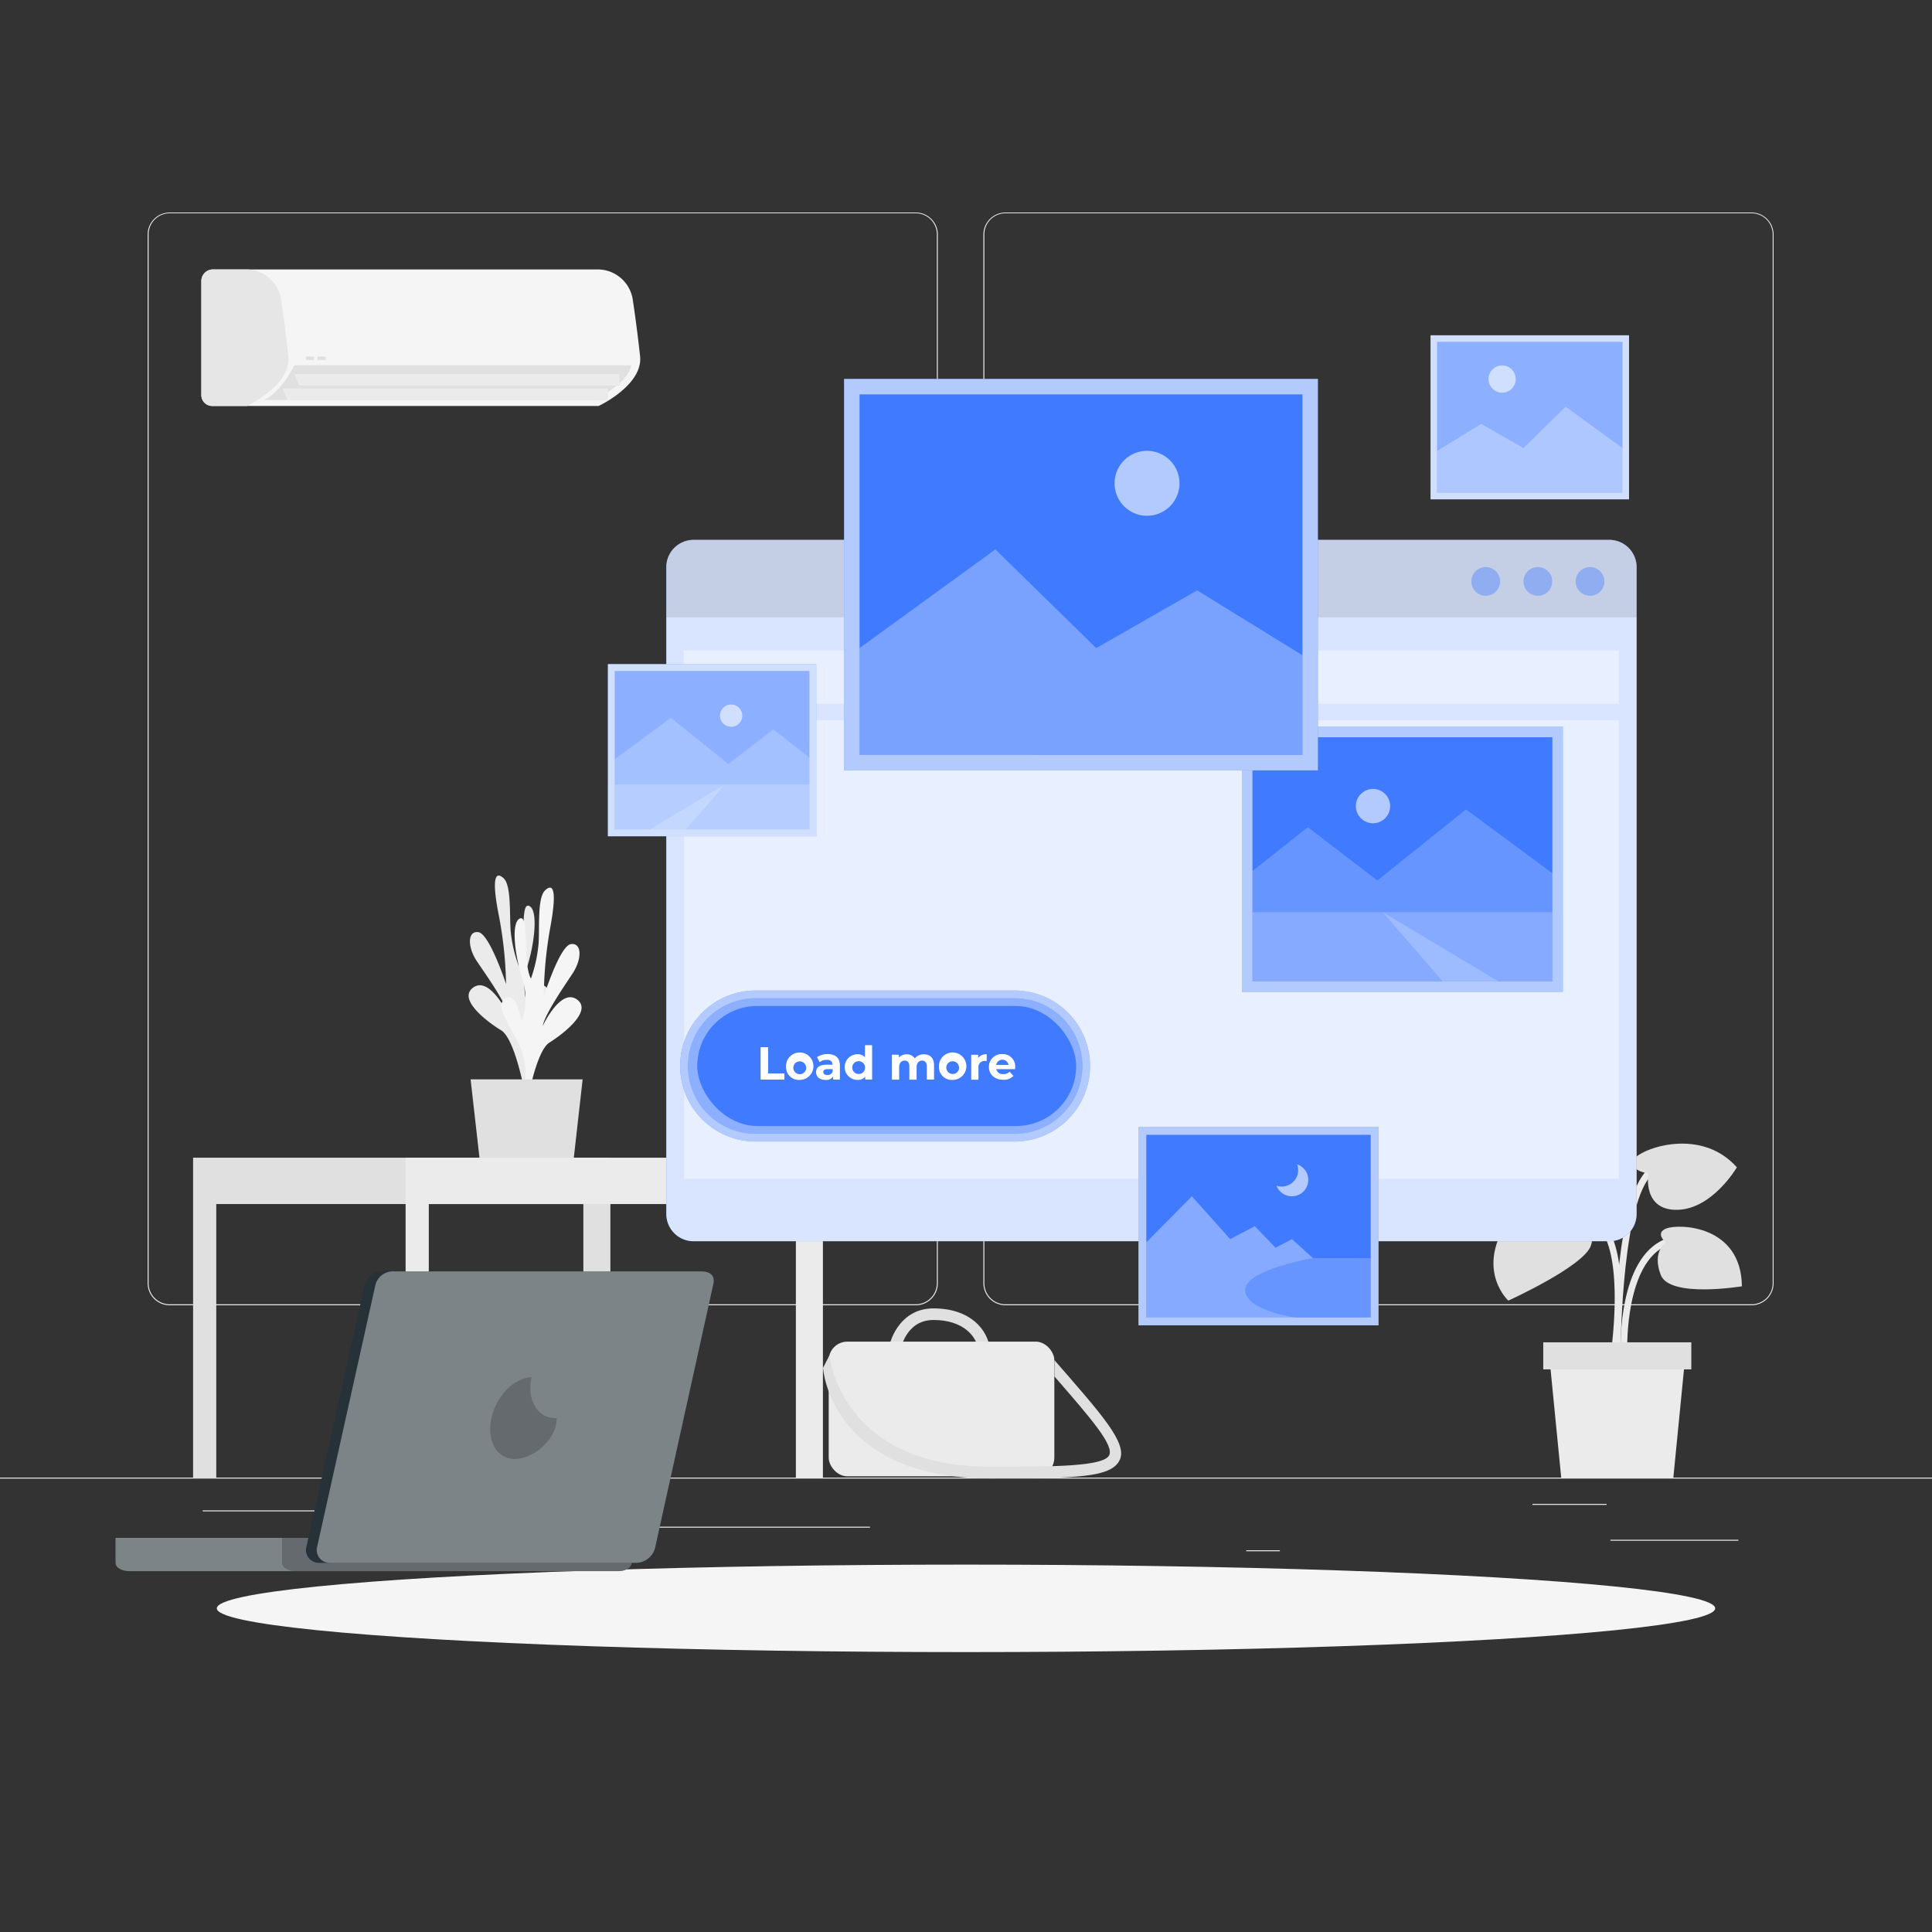 <?xml version="1.0" encoding="UTF-8" standalone="no"?>
<svg
   viewBox="0 0 500 500"
   version="1.1"
   id="svg309"
   sodipodi:docname="Load_more.svg"
   inkscape:version="1.2.2 (732a01da63, 2022-12-09)"
   xmlns:inkscape="http://www.inkscape.org/namespaces/inkscape"
   xmlns:sodipodi="http://sodipodi.sourceforge.net/DTD/sodipodi-0.dtd"
   xmlns="http://www.w3.org/2000/svg"
   xmlns:svg="http://www.w3.org/2000/svg">
  <rect x="0" y="0" width="500" height="500" fill="#333333" stroke="none"/>
  <defs
     id="defs313" />
  <sodipodi:namedview
     id="namedview311"
     pagecolor="#505050"
     bordercolor="#ffffff"
     borderopacity="1"
     inkscape:showpageshadow="0"
     inkscape:pageopacity="0"
     inkscape:pagecheckerboard="1"
     inkscape:deskcolor="#505050"
     showgrid="false"
     inkscape:zoom="1.314"
     inkscape:cx="181.50685"
     inkscape:cy="249.61948"
     inkscape:window-width="1600"
     inkscape:window-height="837"
     inkscape:window-x="-8"
     inkscape:window-y="327"
     inkscape:window-maximized="1"
     inkscape:current-layer="freepik--Character--inject-2" />
  <g
     id="freepik--background-complete--inject-2">
    <rect
       y="382.4"
       width="500"
       height="0.25"
       style="fill:#ebebeb"
       id="rect2" />
    <rect
       x="416.78"
       y="398.49"
       width="33.12"
       height="0.25"
       style="fill:#ebebeb"
       id="rect4" />
    <rect
       x="322.53"
       y="401.21"
       width="8.69"
       height="0.25"
       style="fill:#ebebeb"
       id="rect6" />
    <rect
       x="396.59"
       y="389.21"
       width="19.19"
       height="0.25"
       style="fill:#ebebeb"
       id="rect8" />
    <rect
       x="52.46"
       y="390.89"
       width="43.19"
       height="0.25"
       style="fill:#ebebeb"
       id="rect10" />
    <rect
       x="104.56"
       y="390.89"
       width="6.33"
       height="0.25"
       style="fill:#ebebeb"
       id="rect12" />
    <rect
       x="131.47"
       y="395.11"
       width="93.68"
       height="0.25"
       style="fill:#ebebeb"
       id="rect14" />
    <path
       d="M237,337.8H43.91a5.71,5.71,0,0,1-5.7-5.71V60.66A5.71,5.71,0,0,1,43.91,55H237a5.71,5.71,0,0,1,5.71,5.71V332.09A5.71,5.71,0,0,1,237,337.8ZM43.91,55.2a5.46,5.46,0,0,0-5.45,5.46V332.09a5.46,5.46,0,0,0,5.45,5.46H237a5.47,5.47,0,0,0,5.46-5.46V60.66A5.47,5.47,0,0,0,237,55.2Z"
       style="fill:#ebebeb"
       id="path16" />
    <path
       d="M453.31,337.8H260.21a5.72,5.72,0,0,1-5.71-5.71V60.66A5.72,5.72,0,0,1,260.21,55h193.1A5.71,5.71,0,0,1,459,60.66V332.09A5.71,5.71,0,0,1,453.31,337.8ZM260.21,55.2a5.47,5.47,0,0,0-5.46,5.46V332.09a5.47,5.47,0,0,0,5.46,5.46h193.1a5.47,5.47,0,0,0,5.46-5.46V60.66a5.47,5.47,0,0,0-5.46-5.46Z"
       style="fill:#ebebeb"
       id="path18" />
    <path
       d="M418.59,350.26c.15-1,3.65-25.18-3.36-33.51a7.59,7.59,0,0,0-5.82-2.87c-14.16-.33-16.09,11-16.11,11.15l1.67.26c.06-.41,1.74-10,14.39-9.72a5.89,5.89,0,0,1,4.57,2.26c6.53,7.76,3,31.93,3,32.18Z"
       style="fill:#ebebeb"
       id="path20" />
    <path
       d="M419.44,349.16l1.69-.06c0-.22-.56-22.25,10.29-26.8,10.64-4.45,15.43,4.71,15.62,5.1l1.51-.76c-.05-.11-5.67-11-17.78-5.89C418.85,325.74,419.41,348.2,419.44,349.16Z"
       style="fill:#ebebeb"
       id="path22" />
    <path
       d="M419.39,350.89c0-.35.11-35.19,6.9-45.38,6.52-9.79,17-5.18,17.49-5l.69-1.54c-.12-.05-12.26-5.41-19.59,5.58-7.07,10.61-7.17,44.86-7.17,46.31Z"
       style="fill:#ebebeb"
       id="path24" />
    <path
       d="M407.38,314.72s6.18,2.28,4.34,7.65-21.37,14.23-21.37,14.23-8.19-7.5-.67-19.7S407.21,310.87,407.38,314.72Z"
       style="fill:#e0e0e0"
       id="path26" />
    <path
       d="M426.59,303.67s-4.38-.47-4-3.14,17.05-9.55,26.91,1.57c0,0-6.31,10.84-15.43,11S426.59,303.67,426.59,303.67Z"
       style="fill:#e0e0e0"
       id="path28" />
    <path
       d="M431.1,321.52s-3-2.44.24-3.63,19.3-.86,19.46,15c0,0-18.67,3.11-21-2.94S431.1,321.52,431.1,321.52Z"
       style="fill:#e0e0e0"
       id="path30" />
    <polygon
       points="404.06 382.61 433.04 382.61 436.16 350.89 400.94 350.89 404.06 382.61"
       style="fill:#ebebeb"
       id="polygon32" />
    <rect
       x="399.39"
       y="347.38"
       width="38.32"
       height="7"
       transform="translate(837.1 701.77) rotate(180)"
       style="fill:#e0e0e0"
       id="rect34" />
    <path
       d="M137.45,281.75s-3.61-7.86.51-15.62,5.31-9.58,2.69-11.17-3.83,6.21-3.83,6.21a17.47,17.47,0,0,1-.39-11c1.83-5.61,3-14.75.48-15.73s-.48,11.4-2.64,15.62a36.37,36.37,0,0,1-2.12-9.21c-.3-4.5.17-11.7-1.8-13.54s-3.24-.57-1.3,9.37a103.56,103.56,0,0,1,1.92,18s-4.28-13-7.15-13.43-2.86,3.85-.41,7.51,7.2,10.23,8,13.61c0,0-4.7-9.82-8.92-6.81s3.68,8.94,7.2,11.08,6,15.57,6,15.57Z"
       style="fill:#ebebeb"
       id="path36" />
    <path
       d="M134.6,285s3.51-7.92-.7-15.61-5.43-9.5-2.82-11.13,3.9,6.15,3.9,6.15a17.55,17.55,0,0,0,.26-11c-1.9-5.58-3.15-14.7-.67-15.72s.61,11.39,2.83,15.58a36.67,36.67,0,0,0,2-9.24c.24-4.51-.31-11.69,1.64-13.57s3.23-.62,1.41,9.36a104,104,0,0,0-1.71,18.05s4.12-13.11,7-13.53,2.91,3.8.5,7.5-7.08,10.34-7.81,13.73c0,0,4.58-9.89,8.84-6.94s-3.57,9-7.07,11.18-5.78,15.66-5.78,15.66Z"
       style="fill:#f5f5f5"
       id="path38" />
    <polygon
       points="150.79 279.33 121.79 279.33 124.14 300.09 148.45 300.09 150.79 279.33"
       style="fill:#e0e0e0"
       id="polygon40" />
    <polygon
       points="49.97 299.61 49.97 382.61 55.97 382.61 55.97 311.61 150.97 311.61 150.97 382.61 157.97 382.61 157.97 299.61 49.97 299.61"
       style="fill:#e0e0e0"
       id="polygon42" />
    <polygon
       points="104.97 299.61 104.97 382.61 110.97 382.61 110.97 311.61 205.97 311.61 205.97 382.61 212.97 382.61 212.97 299.61 104.97 299.61"
       style="fill:#ebebeb"
       id="polygon44" />
    <path
       d="M232.93,349.85l-3-.42c.53-3.74,3.66-10.82,11.66-10.82,9.47,0,14.19,5.47,14.66,10.9l-3,.26c-.35-4.06-4.1-8.16-11.67-8.16C234.24,341.61,233,349.52,232.93,349.85Z"
       style="fill:#e0e0e0"
       id="path46" />
    <rect
       x="214.47"
       y="347.21"
       width="58.39"
       height="34.86"
       rx="4.83"
       style="fill:#ebebeb"
       id="rect48" />
    <path
       d="M256.28,382.61C215,382.61,213,354.3,213,354l1.68-3.28c.07,1.05,3.32,28.87,41.63,28.87,15.77,0,29.38,0,30.76-3,1.21-2.65-4.7-9.46-14.18-20.37V352c12.08,13.91,18.92,21.39,16.91,25.8C287.68,382.43,278.56,382.61,256.28,382.61Z"
       style="fill:#e0e0e0"
       id="path50" />
    <path
       d="M52.11,72.74v29.55a2.81,2.81,0,0,0,3,2.77h99.82s11.54-5.38,10.72-12.9c-.66-6-1.33-10.89-1.89-14.61a9.18,9.18,0,0,0-9.14-7.82H55.11A3,3,0,0,0,52.11,72.74Z"
       style="fill:#f5f5f5"
       id="path52" />
    <path
       d="M52.11,72.74v29.55a2.81,2.81,0,0,0,3,2.77h8.8s11.55-5.38,10.72-12.9c-.65-6-1.33-10.89-1.88-14.61a9.19,9.19,0,0,0-9.14-7.82h-8.5A3,3,0,0,0,52.11,72.74Z"
       style="fill:#e6e6e6;isolation:isolate"
       id="path54" />
    <path
       d="M163.35,94.53H76.16s-2.88,6.39-7.77,9h85.19S162.6,99.42,163.35,94.53Z"
       style="fill:#e0e0e0"
       id="path56" />
    <polygon
       points="157.34 100.55 73.15 100.55 74.41 103.56 157.34 103.56 157.34 100.55"
       style="fill:#ebebeb"
       id="polygon58" />
    <polygon
       points="160.35 96.79 76.16 96.79 77.41 99.8 160.35 99.8 160.35 96.79"
       style="fill:#ebebeb"
       id="polygon60" />
    <rect
       x="79.17"
       y="92.28"
       width="2.13"
       height="0.88"
       transform="translate(160.46 185.44) rotate(180)"
       style="fill:#e0e0e0"
       id="rect62" />
    <rect
       x="82.17"
       y="92.28"
       width="2.13"
       height="0.88"
       transform="translate(166.48 185.44) rotate(180)"
       style="fill:#e0e0e0"
       id="rect64" />
  </g>
  <g
     id="freepik--Shadow--inject-2">
    <ellipse
       id="freepik--path--inject-2"
       cx="250"
       cy="416.24"
       rx="193.89"
       ry="11.32"
       style="fill:#f5f5f5" />
  </g>
  <g
     id="freepik--Screen--inject-2">
    <path
       d="M423.55,146.78v167.4a7.05,7.05,0,0,1-7.05,7.05h-237a7.06,7.06,0,0,1-7.06-7.05V146.78a7.06,7.06,0,0,1,7.06-7.06h237A7.06,7.06,0,0,1,423.55,146.78Z"
       style="fill:#407BFF"
       id="path69" />
    <path
       d="M423.55,146.78v167.4a7.05,7.05,0,0,1-7.05,7.05h-237a7.06,7.06,0,0,1-7.06-7.05V146.78a7.06,7.06,0,0,1,7.06-7.06h237A7.06,7.06,0,0,1,423.55,146.78Z"
       style="fill:#fff;opacity:0.8;isolation:isolate"
       id="path71" />
    <path
       d="M423.55,146.78v13H172.46v-13a7.06,7.06,0,0,1,7.06-7.06h237A7.06,7.06,0,0,1,423.55,146.78Z"
       style="opacity:0.1;isolation:isolate"
       id="path73" />
    <path
       d="M415.22,150.46a3.72,3.72,0,1,1-3.71-3.71A3.71,3.71,0,0,1,415.22,150.46Z"
       style="fill:#407BFF;opacity:0.4"
       id="path75" />
    <path
       d="M401.72,150.46a3.72,3.72,0,1,1-3.71-3.71A3.71,3.71,0,0,1,401.72,150.46Z"
       style="fill:#407BFF;opacity:0.4"
       id="path77" />
    <path
       d="M388.22,150.46a3.72,3.72,0,1,1-3.71-3.71A3.71,3.71,0,0,1,388.22,150.46Z"
       style="fill:#407BFF;opacity:0.4"
       id="path79" />
    <rect
       x="176.97"
       y="168.37"
       width="241.98"
       height="13.71"
       style="fill:#fff;opacity:0.4;isolation:isolate"
       id="rect81" />
    <rect
       x="177.06"
       y="186.38"
       width="241.89"
       height="118.66"
       style="fill:#fff;opacity:0.4;isolation:isolate"
       id="rect83" />
  </g>
  <g
     id="freepik--Images--inject-2">
    <rect
       x="370.23"
       y="86.78"
       width="51.36"
       height="42.44"
       transform="translate(791.82 216) rotate(180)"
       style="fill:#407BFF"
       id="rect86" />
    <path
       d="M370.23,86.78v42.44h51.36V86.78Zm1.67,1.68h48v39.08h-48Z"
       style="fill:#fff;opacity:0.6;isolation:isolate"
       id="path88" />
    <rect
       x="370.23"
       y="86.78"
       width="51.36"
       height="42.44"
       transform="translate(791.82 216) rotate(180)"
       style="fill:#fff;opacity:0.4;isolation:isolate"
       id="rect90" />
    <polygon
       points="419.92 115.96 405.19 105.26 394.26 115.96 383.32 109.71 371.9 116.73 371.9 127.54 419.92 127.54 419.92 115.96"
       style="fill:#fff;opacity:0.3;isolation:isolate"
       id="polygon92" />
    <circle
       cx="388.75"
       cy="98.1"
       r="3.52"
       style="fill:#fff;opacity:0.6;isolation:isolate"
       id="circle94" />
    <rect
       x="294.64"
       y="291.67"
       width="62.12"
       height="51.33"
       style="fill:#407BFF"
       id="rect96" />
    <path
       d="M294.64,291.67V343h62.12V291.67Zm60.1,49.3H296.66V293.69h58.08Z"
       style="fill:#fff;opacity:0.6;isolation:isolate"
       id="path98" />
    <polygon
       points="296.67 321.53 308.46 309.61 318.37 320.69 324.74 317.33 330.11 322.93 334.36 320.69 339.79 325.6 354.74 325.6 354.74 340.97 296.67 340.97 296.67 321.53"
       style="fill:#fff;opacity:0.2;isolation:isolate"
       id="polygon100" />
    <path
       d="M335.68,301.31a4.25,4.25,0,0,1-4,5.77,4.1,4.1,0,0,1-1.32-.21,4.25,4.25,0,1,0,5.29-5.56Z"
       style="fill:#fff;opacity:0.6;isolation:isolate"
       id="path102" />
    <path
       d="M335.36,341h-38.7V321.53l11.8-11.92,9.91,11.08,6.38-3.36,5.36,5.59,4.25-2.23,5.43,4.91s-17.7,3-17.53,8.32S335.36,341,335.36,341Z"
       style="fill:#fff;opacity:0.2;isolation:isolate"
       id="path104" />
    <rect
       x="321.42"
       y="188.09"
       width="83.03"
       height="68.61"
       style="fill:#407BFF"
       id="rect106" />
    <path
       d="M321.42,188.09V256.7h83V188.09ZM401.75,254H324.13V190.8h77.62Z"
       style="fill:#fff;opacity:0.6;isolation:isolate"
       id="path108" />
    <polygon
       points="324.13 225.42 338.47 214.08 356.45 227.87 379.4 209.49 401.75 225.98 401.75 253.99 324.13 253.99 324.13 225.42"
       style="fill:#fff;opacity:0.2;isolation:isolate"
       id="polygon110" />
    <rect
       x="324.13"
       y="236.09"
       width="77.61"
       height="17.9"
       style="fill:#fff;opacity:0.2;isolation:isolate"
       id="rect112" />
    <polygon
       points="357.87 236.09 373.36 253.99 387.8 253.99 357.87 236.09"
       style="fill:#fff;opacity:0.2;isolation:isolate"
       id="polygon114" />
    <circle
       cx="355.33"
       cy="208.62"
       r="4.44"
       style="fill:#fff;opacity:0.6;isolation:isolate"
       id="circle116" />
    <rect
       x="157.33"
       y="171.89"
       width="53.9"
       height="44.54"
       transform="translate(368.57 388.31) rotate(180)"
       style="fill:#407BFF"
       id="rect118" />
    <path
       d="M157.33,171.89v44.54h53.91V171.89Zm1.76,1.76h50.39v41H159.09Z"
       style="fill:#fff;opacity:0.6;isolation:isolate"
       id="path120" />
    <rect
       x="157.33"
       y="171.89"
       width="53.9"
       height="44.54"
       transform="translate(368.57 388.31) rotate(180)"
       style="fill:#fff;opacity:0.4;isolation:isolate"
       id="rect122" />
    <polygon
       points="209.48 196.12 200.17 188.76 188.5 197.71 173.6 185.78 159.09 196.48 159.09 214.67 209.48 214.67 209.48 196.12"
       style="fill:#fff;opacity:0.2;isolation:isolate"
       id="polygon124" />
    <rect
       x="159.09"
       y="203.04"
       width="50.39"
       height="11.62"
       style="fill:#fff;opacity:0.2;isolation:isolate"
       id="rect126" />
    <polygon
       points="187.57 203.04 177.52 214.67 168.14 214.67 187.57 203.04"
       style="fill:#fff;opacity:0.2;isolation:isolate"
       id="polygon128" />
    <path
       d="M186.34,185.21a2.88,2.88,0,1,0,2.88-2.88A2.88,2.88,0,0,0,186.34,185.21Z"
       style="fill:#fff;opacity:0.6;isolation:isolate"
       id="path130" />
    <rect
       x="218.45"
       y="98.06"
       width="122.62"
       height="101.32"
       style="fill:#407BFF"
       id="rect132" />
    <path
       d="M218.45,98.06V199.38H341.07V98.06Zm118.62,97.32H222.45V102.06H337.07Z"
       style="fill:#fff;opacity:0.6;isolation:isolate"
       id="path134" />
    <polygon
       points="222.45 167.73 257.6 142.19 283.71 167.73 309.82 152.79 337.07 169.58 337.07 195.38 222.45 195.38 222.45 167.73"
       style="fill:#fff;opacity:0.3;isolation:isolate"
       id="polygon136" />
    <path
       d="M305.25,125.08a8.4,8.4,0,1,1-8.4-8.4A8.4,8.4,0,0,1,305.25,125.08Z"
       style="fill:#fff;opacity:0.6;isolation:isolate"
       id="path138" />
  </g>
  <g
     id="freepik--Button--inject-2">
    <path
       d="M196,295.42a19.54,19.54,0,1,1,0-39.07h67a19.54,19.54,0,0,1,0,39.07Z"
       style="fill:#407BFF"
       id="path141" />
    <path
       d="M196,295.42a19.54,19.54,0,1,1,0-39.07h67a19.54,19.54,0,0,1,0,39.07Z"
       style="fill:#fff;opacity:0.6;isolation:isolate"
       id="path143" />
    <path
       d="M196,293.42a17.54,17.54,0,1,1,0-35.07h67a17.54,17.54,0,0,1,0,35.07Z"
       style="fill:#407BFF"
       id="path145" />
    <path
       d="M196,293.42a17.54,17.54,0,1,1,0-35.07h67a17.54,17.54,0,0,1,0,35.07Z"
       style="fill:#fff;opacity:0.4;isolation:isolate"
       id="path147" />
    <rect
       x="180.45"
       y="260.35"
       width="98.06"
       height="31.07"
       rx="15.54"
       style="fill:#407BFF"
       id="rect149" />
    <path
       d="M196.84,271h1.94v6.81H203v1.59h-6.15Z"
       style="fill:#fff"
       id="path151" />
    <path
       d="M203.42,276.16a3.55,3.55,0,1,1,3.55,3.32A3.32,3.32,0,0,1,203.42,276.16Zm5.2,0A1.66,1.66,0,1,0,207,278,1.63,1.63,0,0,0,208.62,276.16Z"
       style="fill:#fff"
       id="path153" />
    <path
       d="M217.36,275.71v3.68h-1.75v-.81a2.1,2.1,0,0,1-2,.9c-1.52,0-2.41-.84-2.41-2s.8-1.93,2.77-1.93h1.48c0-.81-.48-1.27-1.48-1.27a3,3,0,0,0-1.86.6l-.67-1.31a5,5,0,0,1,2.78-.78C216.22,272.84,217.36,273.75,217.36,275.71Zm-1.87,1.64v-.66h-1.28c-.88,0-1.15.32-1.15.76s.39.77,1.05.77A1.36,1.36,0,0,0,215.49,277.35Z"
       style="fill:#fff"
       id="path155" />
    <path
       d="M225.7,270.49v8.9h-1.78v-.75a2.48,2.48,0,0,1-2,.84,3.32,3.32,0,0,1,0-6.64,2.47,2.47,0,0,1,1.93.78v-3.13Zm-1.83,5.67a1.66,1.66,0,1,0-1.64,1.79A1.63,1.63,0,0,0,223.87,276.16Z"
       style="fill:#fff"
       id="path157" />
    <path
       d="M241.73,275.69v3.7h-1.87V276c0-1-.47-1.52-1.22-1.52s-1.43.54-1.43,1.69v3.24h-1.87V276c0-1-.44-1.52-1.22-1.52s-1.42.54-1.42,1.69v3.24h-1.87v-6.45h1.79v.74a2.62,2.62,0,0,1,2-.84,2.44,2.44,0,0,1,2.13,1.05,2.91,2.91,0,0,1,2.32-1.05C240.63,272.84,241.73,273.73,241.73,275.69Z"
       style="fill:#fff"
       id="path159" />
    <path
       d="M243,276.16a3.55,3.55,0,1,1,3.55,3.32A3.32,3.32,0,0,1,243,276.16Zm5.19,0a1.65,1.65,0,1,0-1.64,1.79A1.62,1.62,0,0,0,248.2,276.16Z"
       style="fill:#fff"
       id="path161" />
    <path
       d="M255.36,272.84v1.73l-.42,0a1.59,1.59,0,0,0-1.72,1.8v3.05h-1.87v-6.45h1.79v.85A2.58,2.58,0,0,1,255.36,272.84Z"
       style="fill:#fff"
       id="path163" />
    <path
       d="M262.7,276.69h-4.88a1.71,1.71,0,0,0,1.84,1.29,2.17,2.17,0,0,0,1.62-.62l1,1.08a3.39,3.39,0,0,1-2.66,1c-2.23,0-3.69-1.4-3.69-3.32a3.29,3.29,0,0,1,3.45-3.32,3.19,3.19,0,0,1,3.35,3.35C262.73,276.33,262.71,276.53,262.7,276.69Zm-4.91-1.09H261a1.61,1.61,0,0,0-3.18,0Z"
       style="fill:#fff"
       id="path165" />
  </g>
  <g
     id="freepik--Character--inject-2"
     style="display:inline">
    <path
       d="m 163.461,397.997 v 6.334 c 0,1.616 -1.917,2.284 -3.533,2.284 H 33.472 c -1.637,0 -3.576,-0.668 -3.576,-2.284 v -6.334 z"
       style="fill:#263238;stroke-width:2.154"
       id="path216" />
    <path
       d="m 163.461,397.997 v 6.334 c 0,1.616 -1.917,2.284 -3.533,2.284 H 33.472 c -1.637,0 -3.576,-0.668 -3.576,-2.284 v -6.334 z"
       style="opacity:0.4;isolation:isolate;fill:#ffffff;stroke-width:2.154"
       id="path218" />
    <path
       d="m 163.461,397.997 v 6.334 c 0,1.616 -1.917,2.284 -3.533,2.284 H 76.515 c -1.616,0 -3.533,-0.668 -3.533,-2.284 v -6.334 z"
       style="opacity:0.2;isolation:isolate;stroke-width:2.154"
       id="path220" />
    <path
       d="m 184.616,332.292 -15.08,68.29 a 5.127,5.127 0 0 1 -4.89,3.878 H 82.439 a 3.318,3.318 0 0 1 -3.102,-4.309 L 94.417,332.378 a 4.718,4.718 0 0 1 4.89,-3.339 h 82.25 c 2.154,0.021 3.555,1.012 3.059,3.253 z"
       style="fill:#263238;stroke-width:2.154"
       id="path222" />
    <path
       d="m 184.616,332.292 -15.08,68.29 a 5.127,5.127 0 0 1 -4.89,3.878 H 85.218 a 3.318,3.318 0 0 1 -3.102,-4.309 L 97.196,332.378 a 4.696,4.696 0 0 1 4.89,-3.339 h 79.449 c 2.176,0.021 3.576,1.012 3.081,3.253 z"
       style="opacity:0.4;isolation:isolate;fill:#ffffff;stroke-width:2.154"
       id="path224" />
    <path
       d="m 144.072,366.998 v 0 c 0,5.838 -6.269,10.599 -10.879,10.599 -4.61,0 -7.303,-4.761 -6.01,-10.599 1.293,-5.838 5.881,-10.405 10.384,-10.577 -1.314,5.838 1.508,10.577 6.075,10.577 z"
       style="opacity:0.2;isolation:isolate;stroke-width:2.154"
       id="path226" />
  </g>
</svg>
